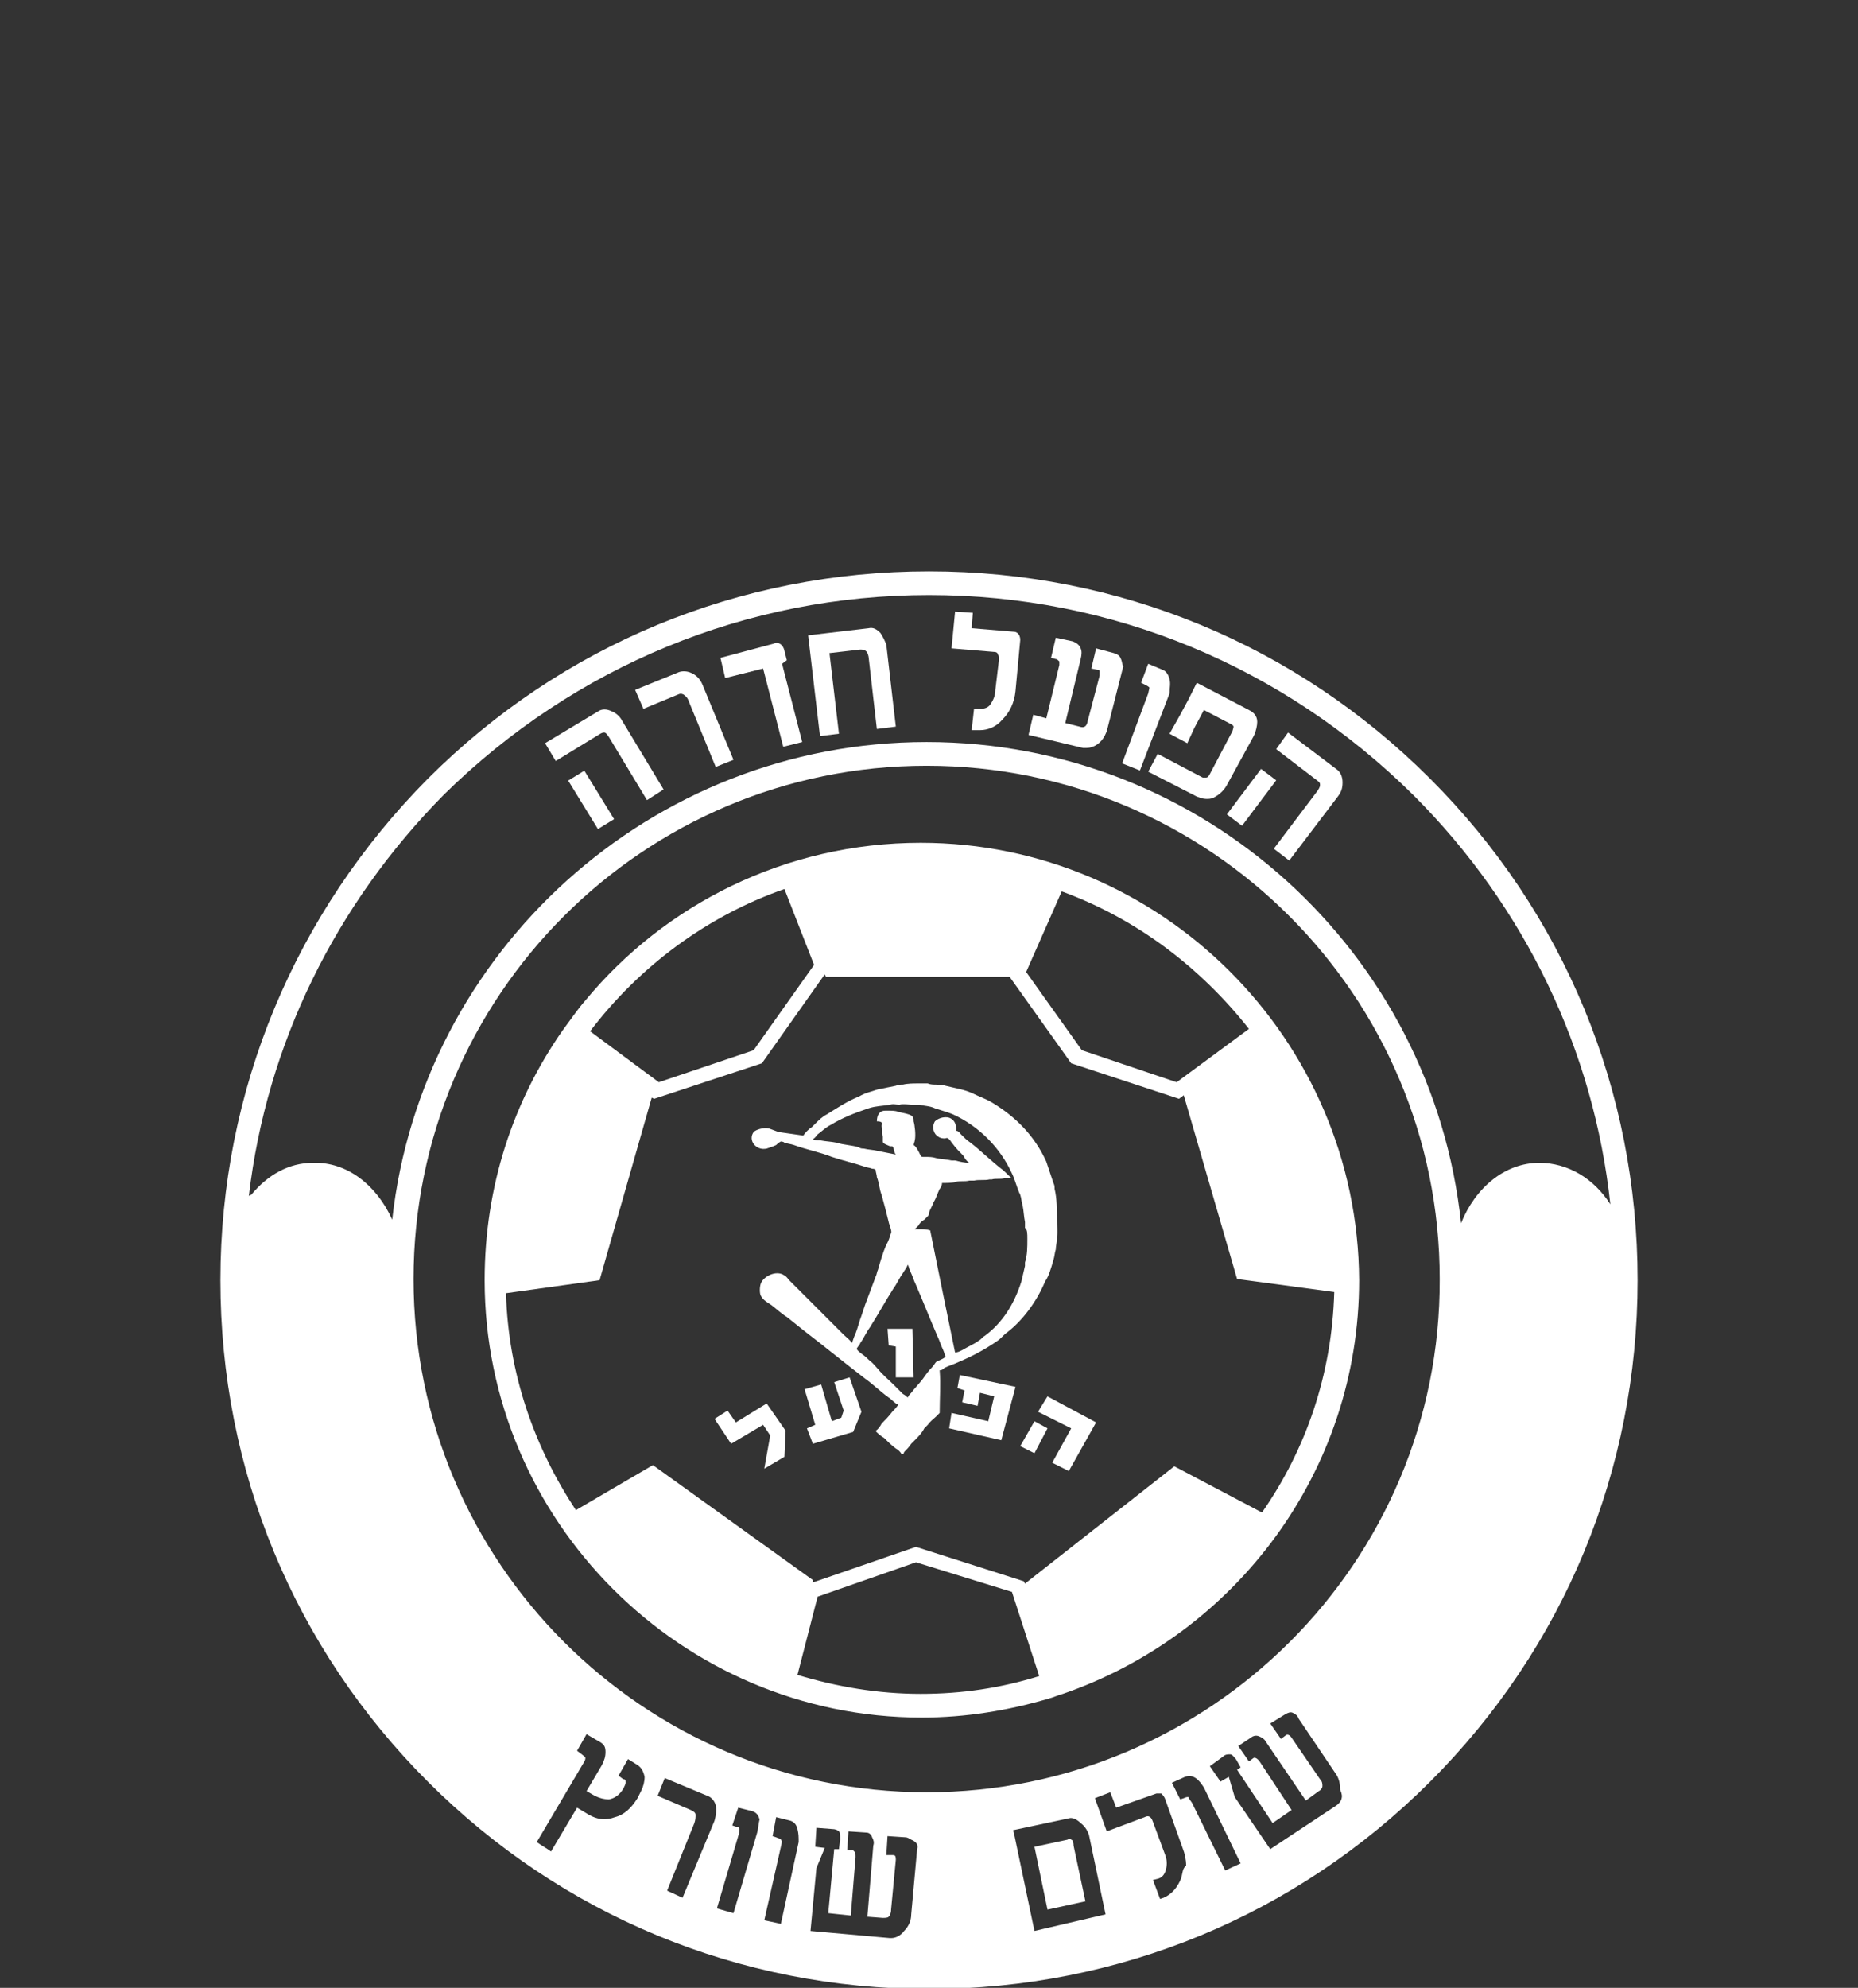 <?xml version="1.0" encoding="utf-8"?>
<!-- Generator: Adobe Illustrator 24.2.3, SVG Export Plug-In . SVG Version: 6.00 Build 0)  -->
<svg version="1.1" id="Layer_1" xmlns="http://www.w3.org/2000/svg" xmlns:xlink="http://www.w3.org/1999/xlink" x="0px" y="0px"
	 viewBox="0 0 156.8 167.7" style="enable-background:new 0 0 156.8 167.7;" xml:space="preserve">
<rect x="0" y="0" width="156.8" height="167.7" fill="#333333" stroke="none"/>
<style type="text/css">
	.st0{fill:#FFFFFF;}
	.st1{fill-rule:evenodd;clip-rule:evenodd;fill:#FFFFFF;}
	.st2{fill-rule:evenodd;clip-rule:evenodd;fill:#493C3B;}
	.st3{fill:#D6D6D6;}
	.st4{fill:#606060;}
</style>
<g>
	<path class="st0" d="M120.7,65.7c-11.3-11.3-26.3-17.5-42.3-17.5c-16,0-31,6.2-42.3,17.5C24.9,77,18.6,92,18.6,108
		s6.2,31,17.5,42.3c11.3,11.3,26.3,17.5,42.3,17.5c16,0,31-6.2,42.3-17.5c11.3-11.3,17.5-26.3,17.5-42.3S132,77,120.7,65.7z
		 M54.1,151.1l-0.3,0.6c-0.5,0.8-1.1,1.4-1.9,1.6c-0.8,0.3-1.5,0.2-2.2-0.2l-1-0.6l-2.2,3.7c-0.4-0.3-0.8-0.5-1.2-0.8l3.9-6.6
		c0.2-0.3,0.2-0.4,0.2-0.5c0-0.1-0.2-0.2-0.3-0.3l-0.4-0.3l0.8-1.4l1.2,0.7c0.3,0.2,0.4,0.4,0.4,0.8c0,0.4-0.1,0.7-0.3,1.1l-1.3,2.2
		l0.7,0.4c0.4,0.2,0.8,0.3,1.2,0.3c0.5-0.1,0.9-0.4,1.2-0.9c0.1-0.2,0.2-0.4,0.2-0.5c0-0.2,0-0.3-0.2-0.3l-0.4-0.3l0.8-1.4l0.8,0.5
		c0.3,0.2,0.5,0.5,0.6,1C54.4,150.3,54.3,150.7,54.1,151.1z M60.3,153.6l-2.7,6.5l-1.3-0.6l2.3-5.7c0.1-0.3,0.1-0.5,0.1-0.7
		c0-0.2-0.2-0.3-0.4-0.4l-2.8-1.2l0.6-1.5l3.6,1.5c0.3,0.1,0.6,0.4,0.7,0.8C60.5,152.8,60.4,153.2,60.3,153.6z M63.9,154.6l-2,6.8
		l-1.4-0.4l1.8-6.1c0.1-0.3,0.1-0.5,0.1-0.6c0-0.1-0.1-0.2-0.3-0.2l-0.3-0.1l0.5-1.5l1.2,0.3c0.3,0.1,0.5,0.3,0.6,0.7
		C64,153.9,64,154.2,63.9,154.6z M67.4,155.4l-1.5,6.9l-1.4-0.3l1.4-6.2c0.1-0.4,0.1-0.5,0-0.6c0-0.1-0.2-0.1-0.4-0.2l-0.3-0.1
		l0.3-1.6l1.2,0.3c0.3,0.1,0.5,0.3,0.6,0.7C67.4,154.7,67.4,155,67.4,155.4z M77.4,156l-0.5,5.5c0,0.5-0.2,1-0.6,1.4
		c-0.3,0.4-0.7,0.6-1.1,0.6c0,0-0.1,0-0.1,0l-6.7-0.6l0.5-5.3l0.7-1.7l-0.8-0.1l0.1-1.6l1.3,0.1c0.3,0,0.5,0.1,0.6,0.2
		c0.1,0.1,0.1,0.3,0.1,0.7l-0.1,0.8l-0.4,0l-0.5,5.4l1.9,0.2l0.4-4.9c0-0.3,0-0.4-0.1-0.5c0,0-0.1-0.1-0.1-0.1l-0.5,0l0.1-1.6
		l1.5,0.1c0.2,0,0.4,0.1,0.5,0.4c0.1,0.2,0.2,0.4,0.1,0.7l-0.5,6l1.3,0.1c0.2,0,0.4,0,0.5-0.1c0.1-0.1,0.2-0.3,0.2-0.6l0.4-4.2
		c0-0.4-0.1-0.4-0.3-0.4l-0.5,0l0.1-1.6l1.5,0.1c0.2,0,0.3,0.1,0.5,0.2C77.4,155.4,77.5,155.7,77.4,156z M87.3,162.9l-1.7-8.1l0,0.1
		l-0.1-0.5l4.7-1c0.3-0.1,0.7,0.1,1,0.4c0.4,0.3,0.6,0.7,0.7,1l1.4,6.7L87.3,162.9z M99.7,158.4c-0.3,0.8-0.8,1.4-1.5,1.7l-0.3,0.1
		l-0.6-1.6l0.4-0.1c0.4-0.1,0.6-0.4,0.7-0.8c0.1-0.4,0.1-0.8-0.1-1.3l-1-2.7c-0.2-0.6-0.5-0.5-0.7-0.4l-3.2,1.2l-1-2.8l1.3-0.5
		l0.5,1.3l3.4-1.2c0.1,0,0.2,0,0.4,0c0.1,0.1,0.2,0.2,0.3,0.4l1.5,4.2c0.2,0.5,0.3,1,0.3,1.5C99.8,157.6,99.8,158,99.7,158.4z
		 M103.4,157.8l-2.8-5.7c-0.2-0.3-0.3-0.4-0.3-0.5c-0.1,0-0.2,0-0.4,0.1l-0.3,0.1l-0.7-1.4l1.1-0.5c0.3-0.1,0.6-0.1,0.9,0.1
		c0.3,0.2,0.5,0.5,0.7,0.8l3.1,6.4L103.4,157.8z M112.8,152.3l-5.6,3.7l-3-4.4l-0.5-1.7l-0.7,0.4l-0.9-1.3l1.1-0.8
		c0.2-0.2,0.4-0.2,0.6-0.2c0.2,0,0.3,0.2,0.5,0.4l0.4,0.7l-0.3,0.2l3,4.5l1.6-1.1l-2.7-4.1c-0.3-0.4-0.5-0.3-0.5-0.3l-0.4,0.3
		l-0.9-1.3l1.2-0.8c0.2-0.1,0.4-0.1,0.6,0c0.2,0.1,0.4,0.2,0.5,0.4l3.4,5l1.1-0.8c0.2-0.1,0.3-0.3,0.3-0.4c0-0.2,0-0.4-0.2-0.6
		l-2.4-3.5c-0.2-0.3-0.4-0.3-0.5-0.2l-0.4,0.3l-0.9-1.3l1.3-0.8c0.2-0.1,0.4-0.2,0.6-0.1c0.2,0.1,0.4,0.2,0.5,0.5l3.1,4.6
		c0.3,0.4,0.4,0.9,0.4,1.4C113.4,151.6,113.2,152,112.8,152.3z M78.2,151.2c-23.9,0-43.3-19.4-43.3-43.3c0-23.9,19.4-43.3,43.3-43.3
		s43.3,19.4,43.3,43.3C121.6,131.8,102.1,151.2,78.2,151.2z M129.9,98.1c-2.9,0-5.4,2.1-6.6,5.1c-2.4-22.8-21.7-40.6-45.1-40.6
		c-23.3,0-42.6,17.7-45.1,40.3c-1.3-2.9-3.8-4.9-6.7-4.8c-2,0-3.8,1-5.2,2.7c-0.1,0-0.2,0.1-0.2,0.1c0,0,0,0,0,0
		c1.5-12.8,7.3-24.6,16.5-33.9C48.5,56.2,63,50.2,78.4,50.2c15.4,0,29.9,6,40.9,16.9c9.4,9.4,15.2,21.5,16.6,34.5
		C134.5,99.4,132.3,98.1,129.9,98.1z"/>
	<polygon class="st0" points="62.1,120 61.4,119 60.3,119.7 61.7,121.8 64.4,120.2 65,121.1 64.5,123.9 66.2,122.9 66.3,120.7 
		64.7,118.4 	"/>
	<polygon class="st0" points="70.4,116.6 71.2,119 71,119.6 70.2,119.9 69.3,116.8 67.9,117.2 68.8,120.2 68.1,120.5 68.6,121.8 
		72,120.8 72.7,119.1 71.7,116.2 	"/>
	<polygon class="st0" points="80.8,117.1 81.4,117.3 81.2,118.3 82.5,118.6 82.7,117.5 83.9,117.8 83.4,119.9 80.3,119.2 
		80.1,120.5 84.5,121.5 85.7,117 81,116 	"/>
	<polygon class="st0" points="87.6,119.1 90.4,120.5 88.8,123.4 90.2,124.1 92.5,120 88.4,117.8 	"/>
	<polygon class="st0" points="86.1,122 87.3,122.6 88.4,120.5 87.3,119.9 	"/>
	<polygon class="st0" points="74.9,112.1 75,113.5 75.6,113.6 75.6,116.2 77.1,116.2 77,112.1 	"/>
	<path class="st0" d="M88.9,106.3c0.1-0.3,0.1-0.6,0.2-0.9c0-0.3,0.1-0.6,0.1-0.9v-0.2c0.1-0.4,0-0.8,0-1.3c0-0.9,0-1.9-0.2-2.7
		c0-0.2,0-0.3-0.1-0.5c-0.2-0.6-0.4-1.2-0.6-1.8c-1-2.2-2.6-3.8-4.6-5c-0.5-0.3-1.1-0.5-1.7-0.8c-0.7-0.3-1.4-0.4-2.2-0.6
		c-0.3-0.1-0.5,0-0.8-0.1c-0.2,0-0.5,0-0.7-0.1c-0.2,0-0.5,0-0.7,0c-0.5,0-1,0-1.4,0.1c-0.2,0-0.4,0-0.6,0.1c-0.5,0.1-1,0.2-1.5,0.3
		c-0.6,0.2-1.1,0.3-1.6,0.6c-1,0.4-1.9,1-2.7,1.5c-0.4,0.2-0.7,0.5-1,0.8c-0.1,0.1-0.2,0.2-0.3,0.3c-0.2,0.1-0.6,0.5-0.7,0.7
		c-0.7-0.1-1.4-0.2-2.1-0.3c-0.3-0.1-0.5-0.2-0.8-0.3c-0.5-0.1-1.1,0.1-1.3,0.3c-0.5,0.7,0.2,1.6,1.1,1.4c0.3-0.1,0.6-0.2,0.8-0.3
		c0.1-0.1,0.2-0.2,0.4-0.3c0,0,0.2,0,0.3,0.1c0.3,0.1,0.5,0.1,0.8,0.2c1.1,0.4,2.2,0.6,3.2,1c0.9,0.3,1.8,0.5,2.7,0.8
		c0.2,0.1,0.5,0.1,0.7,0.2c0.1,0,0.2,0,0.3,0.1c0,0.2,0.1,0.4,0.1,0.6c0.2,0.5,0.2,1,0.4,1.5c0.2,0.7,0.4,1.5,0.6,2.3
		c0,0.1,0.3,0.8,0.2,0.9c-0.1,0.3-0.2,0.7-0.4,1c-0.3,0.7-0.5,1.4-0.7,2.1c-0.1,0.2-0.1,0.4-0.2,0.6c-0.3,0.8-0.6,1.6-0.9,2.4
		c-0.1,0.3-0.2,0.6-0.3,0.9c-0.2,0.5-0.3,1-0.5,1.5c-0.1,0.2-0.2,0.5-0.3,0.8h0c-0.2-0.3-0.5-0.5-0.7-0.7c-0.5-0.5-1-1-1.5-1.5
		c-0.8-0.8-1.5-1.5-2.3-2.3c-0.3-0.3-0.5-0.5-0.8-0.8c-0.1-0.1-0.2-0.3-0.4-0.4c-0.7-0.5-1.8,0.1-2,0.7c-0.1,0.3-0.1,0.8,0,1
		c0.2,0.4,0.6,0.6,0.9,0.8c0.4,0.3,0.8,0.7,1.3,1c0.5,0.4,1,0.8,1.5,1.2c1.7,1.3,3.4,2.7,5.1,4c0.7,0.5,1.3,1.1,2,1.6
		c0.2,0.1,0.5,0.5,0.8,0.6v0h0c-0.1,0.2-0.4,0.5-0.5,0.6c-0.3,0.4-0.6,0.7-0.9,1c-0.1,0.2-0.3,0.5-0.5,0.6c0,0.1,0.5,0.5,0.7,0.6
		c0.3,0.3,0.6,0.6,1,0.9c0.2,0.1,0.4,0.3,0.5,0.5c0.1,0,0.2-0.1,0.2-0.2c0.2-0.2,0.4-0.4,0.6-0.7c0.1-0.1,0.2-0.2,0.3-0.3
		c0.3-0.3,0.6-0.6,0.8-1c0.1-0.1,0.2-0.2,0.3-0.3c0.2-0.3,0.5-0.5,0.7-0.7c0.1-0.1,0.2-0.2,0.3-0.3c0-1.2,0.1-2.4,0-3.6
		c0.2,0,0.3-0.1,0.4-0.2c0.4-0.2,0.8-0.3,1.2-0.5c1.2-0.5,2.3-1.1,3.3-1.8c0.3-0.2,0.5-0.5,0.8-0.7c1.3-1,2.5-2.6,3.2-4.3
		C88.5,107.7,88.7,107,88.9,106.3z M79,114.9c-0.1,0.1-0.2,0.3-0.3,0.4c-0.3,0.3-0.6,0.7-0.8,1c-0.3,0.4-0.7,0.8-1,1.2
		c-0.1,0.1-0.2,0.2-0.3,0.4c-0.1-0.1-0.2-0.2-0.4-0.3c-0.3-0.3-0.5-0.5-0.8-0.8c-0.4-0.4-0.9-0.8-1.3-1.3c-0.2-0.2-0.4-0.5-0.7-0.7
		c-0.2-0.2-0.4-0.4-0.7-0.6c-0.1-0.1-0.3-0.2-0.4-0.4c0-0.1,0.3-0.4,0.3-0.5c0.3-0.4,0.5-0.9,0.8-1.3c0.7-1.1,1.3-2.2,2-3.3
		c0.3-0.4,0.5-0.9,0.8-1.3c0.1-0.2,0.3-0.4,0.4-0.7c0.1,0.1,0.1,0.3,0.2,0.5c0.2,0.4,0.3,0.8,0.5,1.2c0.6,1.4,1.2,2.9,1.8,4.3
		c0.2,0.4,0.3,0.8,0.5,1.2c0.1,0.2,0.1,0.4,0.2,0.5C79.8,114.6,79.1,114.8,79,114.9z M86.7,104.5c0,0.7,0,1.4-0.2,2
		c0,0.1,0,0.2,0,0.3c-0.1,0.4-0.2,0.9-0.3,1.3c-0.6,1.9-1.6,3.5-3.1,4.6c-0.2,0.1-0.3,0.3-0.5,0.4c-0.4,0.3-0.9,0.5-1.4,0.8
		c-0.2,0.1-0.4,0.2-0.6,0.2c-0.7-3.4-1.4-6.8-2.1-10.3c-0.3-0.1-0.6-0.1-0.9-0.1c-0.1,0-0.2,0-0.3,0h-0.1c0.1-0.1,0.2-0.2,0.3-0.3
		c0.1-0.2,0.3-0.4,0.5-0.5c0.1-0.1,0.2-0.2,0.3-0.3c0.1-0.1,0.1-0.2,0.1-0.3c0.1-0.3,0.3-0.6,0.4-0.9c0.2-0.3,0.3-0.7,0.5-1.1
		c0.1-0.1,0.2-0.3,0.2-0.5c0.4,0,0.9,0,1.2-0.1c0.3-0.1,0.7,0,1.1-0.1c0.1,0,0.3,0,0.4,0c0.4-0.1,0.9,0,1.3-0.1h0.2
		c0.3-0.1,0.7,0,1.1-0.1c0.1,0,0.3,0,0.4,0h0.2v0c-0.3-0.2-0.6-0.6-0.9-0.8c-0.9-0.7-1.7-1.5-2.6-2.2c-0.3-0.2-0.5-0.4-0.8-0.7
		c-0.1-0.1-0.2-0.3-0.4-0.3c0-0.5-0.1-0.8-0.4-1c-0.4-0.3-1.1-0.1-1.4,0.2c-0.3,0.5-0.1,1.1,0.3,1.3c0.1,0.1,0.5,0.2,0.7,0.1
		c0.2,0,0.4,0.4,0.5,0.5c0.3,0.4,0.6,0.7,0.9,1c0.1,0.2,0.3,0.5,0.5,0.6v0c-0.4,0-0.8-0.1-1.2-0.2c-0.1,0-0.2,0-0.3,0
		c-0.4-0.1-0.9-0.1-1.3-0.2c-0.3-0.1-0.6-0.1-0.9-0.1c-0.1,0-0.2,0-0.2,0c-0.2,0-0.2-0.1-0.3-0.3c-0.1-0.2-0.3-0.6-0.5-0.7
		c0-0.1,0.1-0.3,0.1-0.4c0.1-0.4,0-1.3-0.1-1.6c0-0.2,0-0.3-0.1-0.4c-0.1-0.2-0.8-0.3-1.2-0.4c-0.2-0.1-0.5-0.1-0.8-0.1
		c-0.1,0-0.2,0-0.3,0c-0.5,0-0.7,0.4-0.7,0.9c0.1,0,0.3,0,0.4,0.1c0.1,0.1,0,0.2,0,0.3c0.1,0.3,0,0.6,0.1,0.9c0,0.1,0,0.3,0,0.4
		c0,0.2,0.4,0.3,0.6,0.4c0.1,0,0.2,0,0.2,0c0.2,0.2,0.1,0.5,0.3,0.7v0c-0.5-0.1-1-0.2-1.5-0.3c-0.4-0.1-0.8-0.1-1.2-0.2
		c-0.1,0-0.3,0-0.4-0.1c-0.6-0.2-1.3-0.2-1.9-0.4c-0.5-0.1-0.9-0.1-1.4-0.2c-0.2,0-0.5,0-0.6-0.1h0v0c0.2-0.1,0.3-0.3,0.4-0.4
		c0.4-0.3,0.7-0.6,1.1-0.8c1-0.6,2-1,3.2-1.4c0.6-0.2,1.2-0.2,1.8-0.3c0.3-0.1,0.5,0,0.8,0c0.3-0.1,0.8,0,1.1,0c0.2,0,0.4,0,0.6,0
		c0.4,0.1,0.9,0.1,1.3,0.3c0.6,0.2,1,0.3,1.5,0.5c2.2,1,4,2.8,5,5c0.3,0.6,0.4,1.2,0.7,1.8c0.1,0.3,0.1,0.6,0.2,0.9
		c0.1,0.5,0.1,0.9,0.2,1.4c0,0.2,0,0.3,0,0.5C86.7,103.7,86.7,104.1,86.7,104.5z"/>
	<path class="st0" d="M51.6,60c-0.4-0.2-0.8-0.2-1.1,0L46,62.7l0.9,1.5l3.6-2.2c0.3-0.2,0.4-0.2,0.5-0.2c0.1,0,0.2,0.1,0.4,0.4
		l3.2,5.3l1.4-0.9l-3.5-5.8C52.3,60.4,51.9,60.1,51.6,60z"/>
	
		<rect x="49.1" y="65.1" transform="matrix(0.852 -0.523 0.523 0.852 -27.93 36.067)" class="st0" width="1.6" height="4.8"/>
	<path class="st0" d="M58.4,56.8c-0.4-0.2-0.8-0.2-1.1-0.1l-3.7,1.5l0.7,1.6l2.9-1.2c0.2-0.1,0.3-0.1,0.5,0c0.1,0.1,0.3,0.2,0.4,0.5
		l2.3,5.6l1.5-0.6l-2.6-6.3C59.1,57.3,58.8,57,58.4,56.8z"/>
	<path class="st0" d="M66.4,55.7l-0.2-0.8c-0.1-0.5-0.5-0.8-0.9-0.6l-4.5,1.2l0.4,1.7l3.2-0.8l1.7,6.6l1.6-0.4l-1.7-6.6L66.4,55.7z"
		/>
	<path class="st0" d="M74.3,53.4c-0.3-0.3-0.6-0.5-1-0.4l-5.1,0.6l1,8.5l1.6-0.2L70,55.1l2.6-0.3c0.4,0,0.6,0.1,0.7,0.6l0.7,6.1
		l1.6-0.2l-0.8-6.9C74.7,54.1,74.5,53.7,74.3,53.4z"/>
	<path class="st0" d="M85.6,53.3L82,53l0.1-1.3l-1.5-0.1l-0.3,3.1l3.6,0.3c0.2,0,0.3,0.1,0.3,0.2c0.1,0.1,0.1,0.2,0.1,0.5L84,58.2
		c0,0.5-0.2,0.9-0.4,1.2c-0.2,0.3-0.5,0.4-0.9,0.4l-0.5,0L82,61.6l0.4,0c0.1,0,0.2,0,0.3,0c0.7,0,1.4-0.3,1.9-0.9
		c0.6-0.6,1-1.4,1.1-2.4l0.4-4.3C86.1,53.4,85.7,53.3,85.6,53.3z"/>
	<path class="st0" d="M94.6,55.6c-0.1-0.3-0.3-0.4-0.6-0.5l-1.5-0.4l-0.4,1.7l0.5,0.1c0.2,0,0.2,0.1,0.2,0.1c0,0,0,0.1,0,0.4l-1,3.8
		c-0.1,0.6-0.4,0.6-0.7,0.5l-1.2-0.3l1.3-5.4c0.1-0.4,0.1-0.7,0-0.9c-0.1-0.3-0.4-0.5-0.7-0.6l-1.4-0.3l-0.4,1.7l0.4,0.1
		c0.1,0,0.2,0.1,0.3,0.2c0,0.1,0,0.2,0,0.3l-1.1,4.5l-1.1-0.3l-0.4,1.7l4.6,1.1c0.1,0,0.2,0,0.3,0c0.3,0,0.6-0.1,0.9-0.3
		c0.4-0.3,0.6-0.6,0.8-1.1l1.4-5.5C94.7,56.1,94.7,55.8,94.6,55.6z"/>
	<path class="st0" d="M98.7,57.3c-0.1-0.4-0.3-0.7-0.6-0.8L96.9,56l-0.6,1.6l0.4,0.2c0.2,0.1,0.3,0.2,0.3,0.2c0,0,0,0.1-0.1,0.5
		l-2.2,5.9l1.5,0.6l2.5-6.5C98.7,58,98.8,57.7,98.7,57.3z"/>
	<path class="st0" d="M105.8,62.1L105.8,62.1c0.2-0.4,0.3-0.9,0.3-1.2c0-0.5-0.3-0.8-0.7-1l-4.4-2.3l-0.7,1.4l-0.7,1.3l-0.9,1.6
		l1.5,0.8l0.6-1.3l0.8-1.5l2.3,1.2c0.2,0.1,0.2,0.2,0.2,0.2c0,0,0,0.1-0.1,0.4l-1.9,3.6c-0.1,0.2-0.2,0.3-0.3,0.3
		c-0.1,0-0.2,0-0.3,0l-3.8-2l-0.8,1.5l4.1,2.1c0.3,0.1,0.5,0.2,0.8,0.2c0.2,0,0.4,0,0.6-0.1c0.4-0.2,0.8-0.5,1.1-1L105.8,62.1z"/>
	
		<rect x="103.2" y="66.4" transform="matrix(0.601 -0.799 0.799 0.601 -11.538 111.253)" class="st0" width="4.8" height="1.6"/>
	<path class="st0" d="M112.8,64.9l-4.1-3.1l-1,1.4l3.4,2.6c0.3,0.2,0.3,0.3,0.3,0.4c0,0.1,0,0.2-0.2,0.5l-3.7,4.9l1.3,1l4.1-5.4
		c0.3-0.4,0.4-0.7,0.4-1.2C113.3,65.5,113.1,65.1,112.8,64.9z"/>
	<path class="st0" d="M90.4,155.2c-0.1-0.1-0.2-0.1-0.3,0l-2.8,0.6l1.1,5.3l3.2-0.7l-1-4.7C90.6,155.4,90.5,155.2,90.4,155.2z"/>
	<path class="st0" d="M77.7,71.1c-11.4,0-21.6,5.2-28.3,13.3c-0.7,0.8-1.3,1.7-1.9,2.5c-4.2,6-6.6,13.2-6.6,21.1
		c0,20.3,16.6,36.9,36.9,36.9c3.7,0,7.3-0.6,10.7-1.6c0.4-0.1,0.8-0.3,1.2-0.4c14.5-5,25-18.7,25-34.9C114.6,87.7,98,71.1,77.7,71.1
		z M66.2,75l2.5,6.4l-5.1,7.2l-8,2.7l-5.8-4.3C53.9,81.6,59.6,77.3,66.2,75z M77.7,142.9c-3.6,0-7.1-0.6-10.4-1.6l1.7-6.6l8.3-2.9
		l8.1,2.5l2.3,7.1C84.5,142.4,81.2,142.9,77.7,142.9z M106.5,127.6l-7.4-3.9l-12.6,9.9l-0.1-0.2l-9.1-2.9l-8.7,3l0-0.2l-13.5-9.7
		l-6.5,3.8c-3.5-5.3-5.7-11.5-5.9-18.3l7.9-1.1l4.4-15.4l0.2,0.1l9.1-3l5.3-7.5l0.1,0.2h15.5l5.2,7.3l9.1,3l0.4-0.3l4.5,15.5
		l8.2,1.1C112.4,116,110.2,122.3,106.5,127.6z M99.3,91.3l-8-2.7L86.6,82l3-6.8c6.3,2.3,11.7,6.4,15.8,11.6L99.3,91.3z"/>
</g>
</svg>
